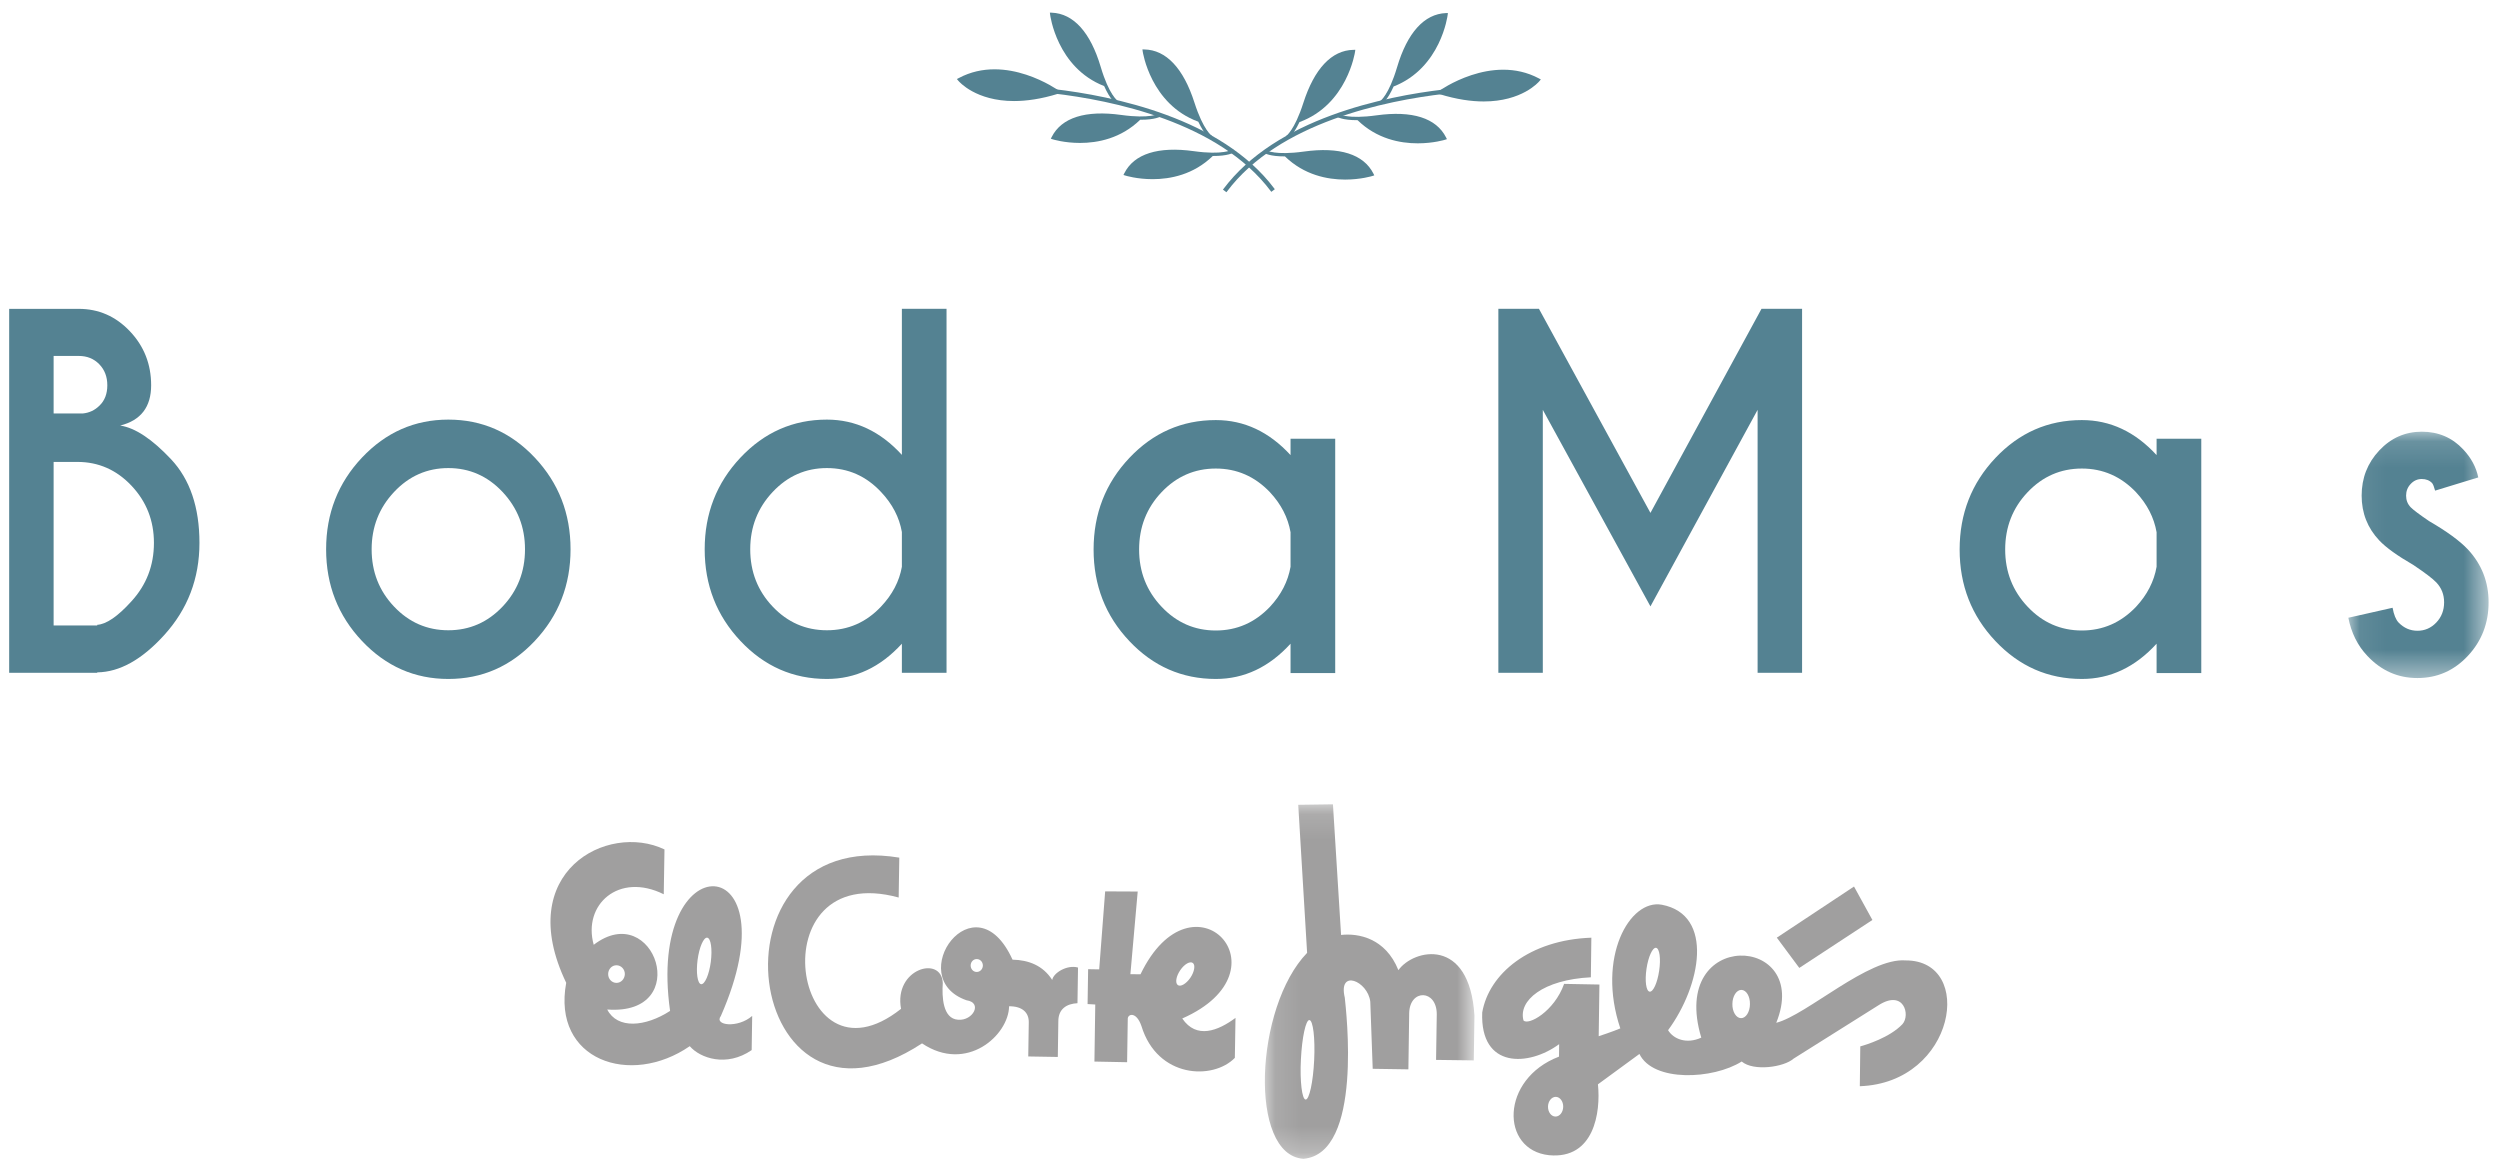 <svg width="96px" height="45px" viewBox="0 0 96 45" version="1.1" xmlns="http://www.w3.org/2000/svg" xmlns:xlink="http://www.w3.org/1999/xlink">
    <!-- Generator: Sketch 47.1 (45422) - http://www.bohemiancoding.com/sketch -->
    <desc>Created with Sketch.</desc>
    <defs>
        <polygon id="path-1" points="0.115 13.744 8.164 13.744 8.164 0.131 0.115 0.131"></polygon>
        <polygon id="path-3" points="5.455 0.127 5.455 9.587 0.07 9.587 0.07 0.127 5.455 0.127"></polygon>
    </defs>
    <g id="CATEGORIES" stroke="none" stroke-width="1" fill="none" fill-rule="evenodd">
        <g id="EJEMPLO-HOME" transform="translate(-464, -1462)">
            <g id="Page-1" transform="translate(464.352, 1462.484)">
                <path d="M36.921,36.588 C36.919,36.724 37.022,36.839 37.15,36.839 C37.279,36.843 37.388,36.733 37.39,36.593 C37.39,36.455 37.289,36.347 37.16,36.344 C37.027,36.341 36.923,36.452 36.921,36.588 C36.921,36.588 36.923,36.452 36.921,36.588 L36.921,36.588 Z M34.157,33.981 C28.7,32.489 30.061,41.578 34.248,38.255 C33.96,36.714 35.804,36.185 35.851,37.264 C35.816,37.787 35.844,38.634 36.438,38.674 C37.009,38.723 37.393,38.017 36.76,37.926 C34.303,37.062 37.078,33.168 38.529,36.367 C39.15,36.38 39.699,36.593 40.053,37.146 C40.098,36.871 40.632,36.551 41.044,36.67 L41.023,38.039 C40.607,38.059 40.285,38.26 40.288,38.738 L40.268,40.103 L39.133,40.084 L39.153,38.774 C39.158,38.405 38.916,38.155 38.397,38.156 C38.382,39.267 36.77,40.732 35.054,39.582 C28.189,44.088 26.548,31.197 34.181,32.449 L34.157,33.981 Z M44.971,36.77 C44.811,37.002 44.767,37.259 44.874,37.341 C44.979,37.422 45.196,37.297 45.356,37.065 C45.515,36.833 45.557,36.574 45.454,36.495 C45.347,36.413 45.13,36.536 44.971,36.77 C44.971,36.77 45.13,36.536 44.971,36.77 L44.971,36.77 Z M43.336,33.751 L43.055,36.924 L43.443,36.929 C45.445,32.775 49.236,36.78 45.047,38.626 C45.591,39.43 46.422,39.1 47.091,38.603 L47.066,40.138 C46.228,40.999 44.095,40.924 43.48,38.918 C43.28,38.335 42.944,38.453 42.954,38.648 L42.929,40.305 L41.674,40.28 L41.706,38.089 L41.411,38.072 L41.432,36.733 L41.857,36.74 L42.086,33.745 L43.336,33.751 Z" id="Fill-1" fill="#A09F9F"></path>
                <g id="Group-5" transform="translate(48.103, 30.27)">
                    <mask id="mask-2" fill="white">
                        <use xlink:href="#path-1"></use>
                    </mask>
                    <g id="Clip-4"></g>
                    <path d="M1.5,9.927 C1.457,10.771 1.542,11.46 1.681,11.469 C1.82,11.477 1.968,10.801 2.009,9.957 C2.05,9.113 1.968,8.426 1.825,8.416 C1.687,8.41 1.542,9.083 1.5,9.927 C1.5,9.927 1.542,9.083 1.5,9.927 L1.5,9.927 Z M2.73,0.131 L3.042,5.148 C3.689,5.075 4.745,5.257 5.243,6.5 C5.825,5.687 7.976,5.201 8.164,8.243 L8.138,9.965 L6.69,9.946 L6.717,8.193 C6.717,7.234 5.682,7.215 5.658,8.145 L5.627,10.309 L4.257,10.288 L4.164,7.712 C4.073,6.918 2.919,6.433 3.185,7.557 C3.231,8.026 3.897,13.55 1.596,13.744 C-0.523,13.601 -0.272,7.911 1.738,5.836 L1.397,0.15 L2.73,0.131 Z" id="Fill-3" fill="#A09F9F" mask="url(#mask-2)"></path>
                </g>
                <path d="M26.435,36.377 C26.371,36.869 26.432,37.286 26.57,37.309 C26.711,37.325 26.878,36.944 26.943,36.452 C27.006,35.959 26.946,35.544 26.806,35.523 C26.668,35.503 26.5,35.886 26.435,36.377 C26.435,36.377 26.5,35.886 26.435,36.377 M23.001,36.916 C22.999,37.104 23.138,37.255 23.315,37.259 C23.492,37.263 23.636,37.111 23.642,36.924 C23.645,36.74 23.504,36.586 23.327,36.582 C23.148,36.578 23.005,36.727 23.001,36.916 C23.001,36.916 23.005,36.727 23.001,36.916 M22.965,38.281 C23.354,39.043 24.429,38.95 25.379,38.335 C24.457,31.792 30.18,32.052 27.329,38.53 C27.051,38.897 27.982,39.009 28.532,38.527 L28.512,39.84 C27.545,40.506 26.53,40.149 26.135,39.689 C23.852,41.263 20.842,40.23 21.39,37.255 C19.346,33.003 22.97,31.083 25.164,32.134 L25.136,33.856 C23.405,32.994 22.017,34.258 22.447,35.796 C24.775,34.014 26.296,38.529 22.965,38.281" id="Fill-6" fill="#A09F9F"></path>
                <polygon id="Fill-8" fill="#A09F9F" points="70.842 33.559 71.548 34.843 68.741 36.684 67.878 35.522"></polygon>
                <path d="M66.172,38.066 C66.174,37.767 66.332,37.526 66.517,37.528 C66.706,37.531 66.852,37.775 66.846,38.074 C66.844,38.379 66.688,38.617 66.502,38.613 C66.314,38.611 66.164,38.362 66.172,38.066 C66.174,37.767 66.172,38.066 66.172,38.066 M59.133,43.876 C60.86,44.037 61.121,42.236 61.009,41.154 L62.602,39.988 C63.13,41.078 65.431,40.97 66.529,40.278 C66.987,40.665 68.153,40.494 68.518,40.17 L71.782,38.118 C72.758,37.493 73.016,38.496 72.701,38.845 C72.215,39.358 71.294,39.641 71.083,39.697 L71.065,41.227 C74.747,41.098 75.503,36.388 72.826,36.396 C71.396,36.281 69.037,38.485 67.856,38.792 C69.238,35.379 63.71,35.135 64.977,39.361 C64.406,39.623 63.904,39.412 63.702,39.075 C64.957,37.374 65.487,34.646 63.464,34.258 C62.226,34.029 60.953,36.281 61.868,39.006 C61.593,39.125 61.038,39.307 61.038,39.307 L61.066,37.322 L59.71,37.297 C59.331,38.36 58.33,38.907 58.15,38.7 C57.943,37.94 58.9,37.136 60.737,37.044 L60.756,35.523 C58.378,35.608 56.822,36.908 56.565,38.396 C56.482,40.569 58.357,40.467 59.519,39.612 L59.514,40.09 C57.253,40.953 57.26,43.678 59.133,43.876 C59.133,43.876 57.26,43.678 59.133,43.876 M62.874,36.714 C62.943,36.251 63.107,35.893 63.242,35.912 C63.375,35.937 63.43,36.33 63.359,36.797 C63.291,37.259 63.127,37.619 62.992,37.595 C62.857,37.574 62.805,37.176 62.874,36.714 C62.943,36.251 62.874,36.714 62.874,36.714 M59.091,42.009 C59.095,41.8 59.23,41.634 59.39,41.635 C59.55,41.637 59.679,41.808 59.675,42.017 C59.671,42.227 59.538,42.393 59.377,42.392 C59.216,42.39 59.088,42.219 59.091,42.009 C59.095,41.8 59.091,42.009 59.091,42.009" id="Fill-10" fill="#A09F9F"></path>
                <path d="M46.736,6.849 C48.735,4.184 52.85,3.345 55.125,3.083 L55.114,2.985 C52.823,3.25 48.679,4.096 46.658,6.791 L46.736,6.849 Z" id="Fill-12" fill="#548292"></path>
                <path d="M46.707,6.784 L46.729,6.8 C48.734,4.16 52.807,3.319 55.086,3.052 L55.083,3.024 C52.799,3.292 48.718,4.135 46.707,6.784 L46.707,6.784 Z M46.743,6.898 L46.609,6.798 L46.63,6.77 C48.659,4.064 52.814,3.216 55.11,2.95 L55.145,2.947 L55.164,3.113 L55.129,3.118 C52.86,3.379 48.755,4.215 46.764,6.87 L46.743,6.898 Z" id="Fill-14" fill="#548292"></path>
                <path d="M48.236,5.339 C48.236,5.339 48.561,5.562 49.726,5.399 C50.89,5.237 51.925,5.408 52.331,6.212 C52.331,6.212 50.407,6.831 49.016,5.458" id="Fill-16" fill="#548292"></path>
                <path d="M49.734,5.463 C49.52,5.492 49.334,5.509 49.172,5.517 C50.353,6.572 51.885,6.263 52.237,6.172 C51.77,5.365 50.625,5.338 49.734,5.463 M48.99,5.522 C48.406,5.525 48.21,5.399 48.2,5.392 L48.271,5.286 C48.275,5.289 48.604,5.491 49.717,5.336 C51.089,5.145 52.012,5.438 52.388,6.184 L52.421,6.25 L52.35,6.273 C52.341,6.276 51.905,6.412 51.3,6.412 C50.622,6.411 49.731,6.241 48.99,5.522" id="Fill-18" fill="#548292"></path>
                <path d="M51.024,3.948 C51.024,3.948 51.349,4.171 52.514,4.008 C53.679,3.846 54.713,4.017 55.119,4.821 C55.119,4.821 53.196,5.44 51.804,4.067" id="Fill-20" fill="#548292"></path>
                <path d="M52.523,4.072 C52.309,4.101 52.122,4.118 51.96,4.126 C53.142,5.181 54.673,4.871 55.025,4.781 C54.558,3.974 53.413,3.947 52.523,4.072 M51.779,4.131 C51.199,4.134 50.999,4.008 50.988,4.001 L51.06,3.895 C51.063,3.897 51.393,4.1 52.505,3.945 C53.877,3.755 54.8,4.047 55.176,4.793 L55.21,4.859 L55.139,4.882 C55.13,4.885 54.694,5.02 54.089,5.02 C53.41,5.02 52.519,4.85 51.779,4.131" id="Fill-22" fill="#548292"></path>
                <path d="M49.056,4.805 C49.056,4.805 49.397,4.608 49.756,3.489 C50.116,2.369 50.718,1.51 51.619,1.494 C51.619,1.494 51.342,3.496 49.502,4.153" id="Fill-24" fill="#548292"></path>
                <path d="M49.817,3.508 C49.751,3.714 49.685,3.889 49.622,4.039 C51.085,3.432 51.471,1.918 51.542,1.561 C50.612,1.632 50.092,2.652 49.817,3.508 L49.817,3.508 Z M49.023,4.75 C49.027,4.748 49.353,4.539 49.696,3.469 C50.119,2.151 50.784,1.446 51.618,1.43 L51.692,1.429 L51.682,1.502 C51.679,1.523 51.381,3.532 49.548,4.204 C49.297,4.733 49.099,4.853 49.088,4.86 L49.023,4.75 Z" id="Fill-26" fill="#548292"></path>
                <path d="M52.684,3.448 C52.684,3.448 53.021,3.244 53.356,2.117 C53.691,0.99 54.274,0.118 55.175,0.082 C55.175,0.082 54.941,2.089 53.115,2.787" id="Fill-28" fill="#548292"></path>
                <path d="M53.417,2.135 C53.355,2.342 53.293,2.519 53.233,2.67 C54.683,2.031 55.035,0.509 55.099,0.151 C54.171,0.242 53.673,1.273 53.417,2.135 L53.417,2.135 Z M52.65,3.394 C52.654,3.392 52.975,3.175 53.295,2.099 C53.689,0.771 54.338,0.052 55.172,0.018 L55.247,0.016 L55.238,0.089 C55.236,0.11 54.981,2.125 53.163,2.837 C52.924,3.371 52.728,3.496 52.717,3.502 L52.65,3.394 Z" id="Fill-30" fill="#548292"></path>
                <path d="M58.71,2.587 C58.71,2.587 57.621,3.894 54.947,3.065 C54.947,3.065 56.914,1.631 58.71,2.587" id="Fill-32" fill="#548292"></path>
                <path d="M55.106,3.042 C57.264,3.663 58.338,2.845 58.596,2.606 C57.13,1.888 55.546,2.764 55.106,3.042 M54.927,3.131 L54.797,3.09 L54.907,3.01 C54.927,2.995 56.929,1.561 58.742,2.527 L58.816,2.567 L58.762,2.631 C58.728,2.673 58.09,3.412 56.622,3.412 C56.146,3.412 55.584,3.334 54.927,3.131" id="Fill-34" fill="#548292"></path>
                <path d="M48.473,6.834 C46.474,4.168 42.359,3.33 40.084,3.067 L40.096,2.97 C42.386,3.234 46.53,4.08 48.552,6.775 L48.473,6.834 Z" id="Fill-36" fill="#548292"></path>
                <path d="M40.123,3.036 C42.403,3.303 46.476,4.144 48.48,6.785 L48.503,6.768 C46.492,4.119 42.41,3.276 40.127,3.009 L40.123,3.036 Z M48.466,6.883 L48.445,6.855 C46.454,4.2 42.35,3.364 40.081,3.102 L40.046,3.098 L40.065,2.931 L40.1,2.935 C42.396,3.2 46.55,4.049 48.58,6.754 L48.601,6.782 L48.466,6.883 Z" id="Fill-38" fill="#548292"></path>
                <path d="M46.974,5.324 C46.974,5.324 46.649,5.546 45.484,5.384 C44.319,5.222 43.284,5.392 42.879,6.197 C42.879,6.197 44.802,6.816 46.193,5.443" id="Fill-40" fill="#548292"></path>
                <path d="M42.973,6.157 C43.325,6.247 44.857,6.556 46.038,5.501 C45.876,5.494 45.689,5.477 45.475,5.447 C44.585,5.323 43.44,5.35 42.973,6.157 M43.909,6.396 C43.304,6.396 42.868,6.26 42.859,6.257 L42.788,6.235 L42.822,6.168 C43.198,5.423 44.121,5.13 45.493,5.321 C46.605,5.476 46.935,5.273 46.938,5.271 L47.009,5.377 C46.999,5.384 46.803,5.51 46.219,5.506 C45.479,6.225 44.588,6.396 43.909,6.396" id="Fill-42" fill="#548292"></path>
                <path d="M44.185,3.933 C44.185,3.933 43.86,4.155 42.696,3.993 C41.531,3.831 40.496,4.001 40.09,4.806 C40.09,4.806 42.014,5.425 43.405,4.052" id="Fill-44" fill="#548292"></path>
                <path d="M40.184,4.766 C40.537,4.856 42.068,5.165 43.249,4.11 C43.088,4.103 42.901,4.086 42.687,4.056 C41.796,3.932 40.652,3.959 40.184,4.766 M41.121,5.005 C40.516,5.005 40.08,4.869 40.071,4.866 L40,4.843 L40.033,4.777 C40.409,4.032 41.333,3.739 42.704,3.93 C43.817,4.085 44.147,3.882 44.15,3.88 L44.221,3.985 C44.211,3.993 44.01,4.118 43.431,4.115 C42.69,4.835 41.799,5.005 41.121,5.005" id="Fill-46" fill="#548292"></path>
                <path d="M46.154,4.789 C46.154,4.789 45.812,4.593 45.453,3.473 C45.094,2.353 44.491,1.495 43.59,1.478 C43.59,1.478 43.867,3.48 45.708,4.138" id="Fill-48" fill="#548292"></path>
                <path d="M43.667,1.546 C43.739,1.903 44.125,3.416 45.588,4.023 C45.524,3.874 45.459,3.698 45.393,3.493 C45.118,2.636 44.597,1.616 43.667,1.546 L43.667,1.546 Z M46.122,4.844 C46.111,4.838 45.912,4.718 45.662,4.189 C43.828,3.517 43.53,1.507 43.527,1.487 L43.517,1.413 L43.591,1.415 C44.426,1.43 45.091,2.135 45.514,3.454 C45.857,4.523 46.183,4.732 46.186,4.734 L46.122,4.844 Z" id="Fill-50" fill="#548292"></path>
                <path d="M42.525,3.432 C42.525,3.432 42.189,3.229 41.854,2.101 C41.519,0.974 40.935,0.103 40.035,0.067 C40.035,0.067 40.268,2.074 42.094,2.771" id="Fill-52" fill="#548292"></path>
                <path d="M40.11,0.136 C40.174,0.494 40.527,2.016 41.976,2.654 C41.916,2.504 41.854,2.327 41.793,2.12 C41.537,1.258 41.039,0.227 40.11,0.136 L40.11,0.136 Z M42.492,3.487 C42.482,3.48 42.286,3.356 42.047,2.821 C40.228,2.11 39.974,0.094 39.972,0.074 L39.963,5.60962261e-05 L40.037,0.003 C40.871,0.037 41.521,0.756 41.915,2.083 C42.234,3.16 42.556,3.376 42.559,3.378 L42.492,3.487 Z" id="Fill-54" fill="#548292"></path>
                <path d="M36.5,2.572 C36.5,2.572 37.588,3.879 40.262,3.05 C40.262,3.05 38.296,1.615 36.5,2.572" id="Fill-56" fill="#548292"></path>
                <path d="M36.614,2.59 C36.871,2.83 37.946,3.647 40.103,3.026 C39.663,2.748 38.08,1.872 36.614,2.59 M38.588,3.396 C37.119,3.396 36.482,2.657 36.447,2.616 L36.393,2.551 L36.468,2.512 C38.28,1.546 40.283,2.98 40.303,2.995 L40.413,3.075 L40.283,3.115 C39.626,3.319 39.063,3.396 38.588,3.396" id="Fill-58" fill="#548292"></path>
                <path d="M1.707,17.254 L1.707,23.535 L3.382,23.535 L3.382,23.509 C3.733,23.486 4.171,23.186 4.693,22.609 C5.27,21.98 5.559,21.232 5.559,20.364 C5.559,19.508 5.272,18.776 4.697,18.167 C4.123,17.559 3.431,17.254 2.623,17.254 L1.707,17.254 Z M1.707,13.184 L1.707,15.394 L2.821,15.394 C3.074,15.371 3.291,15.269 3.472,15.088 C3.67,14.896 3.769,14.637 3.769,14.311 C3.769,13.984 3.666,13.715 3.46,13.503 C3.254,13.29 2.991,13.184 2.672,13.184 L1.707,13.184 Z M2.672,11.376 C3.437,11.376 4.091,11.662 4.635,12.236 C5.18,12.81 5.452,13.501 5.452,14.311 C5.452,15.143 5.056,15.659 4.264,15.857 C4.836,15.944 5.486,16.375 6.215,17.149 C6.943,17.924 7.307,18.996 7.307,20.364 C7.307,21.733 6.854,22.915 5.947,23.91 C5.094,24.848 4.24,25.323 3.382,25.335 L3.382,25.352 L7.01202826e-05,25.352 L7.01202826e-05,11.376 L2.672,11.376 Z" id="Fill-60" fill="#548292"></path>
                <path d="M14.781,18.407 C14.206,19.019 13.919,19.753 13.919,20.609 C13.919,21.471 14.206,22.204 14.781,22.81 C15.355,23.416 16.05,23.718 16.864,23.718 C17.677,23.718 18.371,23.416 18.946,22.81 C19.52,22.204 19.808,21.471 19.808,20.609 C19.808,19.753 19.52,19.019 18.946,18.407 C18.371,17.796 17.677,17.49 16.864,17.49 C16.05,17.49 15.355,17.796 14.781,18.407 M16.864,15.629 C18.161,15.629 19.268,16.116 20.183,17.088 C21.099,18.061 21.557,19.234 21.557,20.609 C21.557,21.983 21.099,23.156 20.183,24.129 C19.268,25.102 18.161,25.588 16.864,25.588 C15.571,25.588 14.466,25.102 13.548,24.129 C12.63,23.156 12.171,21.983 12.171,20.609 C12.171,19.234 12.63,18.061 13.548,17.088 C14.466,16.116 15.571,15.629 16.864,15.629" id="Fill-62" fill="#548292"></path>
                <path d="M34.28,21.281 L34.28,19.945 C34.181,19.38 33.914,18.867 33.479,18.407 C32.907,17.796 32.215,17.49 31.401,17.49 C30.587,17.49 29.893,17.796 29.319,18.407 C28.744,19.019 28.457,19.753 28.457,20.609 C28.457,21.471 28.744,22.205 29.319,22.81 C29.893,23.416 30.587,23.718 31.401,23.718 C32.215,23.718 32.907,23.416 33.479,22.81 C33.914,22.35 34.181,21.84 34.28,21.281 M34.28,16.983 L34.28,11.375 L35.995,11.375 L35.995,25.352 L34.28,25.352 L34.28,24.234 C33.455,25.137 32.495,25.588 31.401,25.588 C30.103,25.588 28.997,25.102 28.082,24.129 C27.166,23.156 26.708,21.983 26.708,20.609 C26.708,19.234 27.166,18.061 28.082,17.088 C28.997,16.116 30.103,15.629 31.401,15.629 C32.495,15.629 33.455,16.081 34.28,16.983" id="Fill-64" fill="#548292"></path>
                <path d="M49.205,21.281 L49.205,19.954 C49.106,19.389 48.842,18.876 48.413,18.416 C47.836,17.811 47.143,17.508 46.335,17.508 C45.521,17.508 44.826,17.811 44.252,18.416 C43.677,19.022 43.39,19.756 43.39,20.618 C43.39,21.473 43.677,22.206 44.252,22.814 C44.826,23.423 45.521,23.727 46.335,23.727 C47.143,23.727 47.836,23.424 48.413,22.819 C48.842,22.359 49.106,21.846 49.205,21.281 M49.205,16.992 L49.205,16.363 L50.92,16.363 L50.92,25.361 L49.205,25.361 L49.205,24.234 C48.38,25.137 47.423,25.588 46.335,25.588 C45.037,25.588 43.93,25.103 43.015,24.133 C42.099,23.164 41.642,21.992 41.642,20.618 C41.642,19.243 42.099,18.071 43.015,17.101 C43.93,16.132 45.037,15.647 46.335,15.647 C47.423,15.647 48.38,16.095 49.205,16.992" id="Fill-66" fill="#548292"></path>
                <polygon id="Fill-68" fill="#548292" points="58.744 11.375 63.025 19.211 67.289 11.375 68.848 11.375 68.848 25.352 67.14 25.352 67.14 15.254 63.025 22.801 58.892 15.254 58.892 25.352 57.185 25.352 57.185 11.375"></polygon>
                <path d="M82.461,21.281 L82.461,19.954 C82.362,19.389 82.099,18.876 81.67,18.416 C81.092,17.811 80.399,17.508 79.591,17.508 C78.777,17.508 78.083,17.811 77.509,18.416 C76.934,19.022 76.647,19.756 76.647,20.618 C76.647,21.473 76.934,22.206 77.509,22.814 C78.083,23.423 78.777,23.727 79.591,23.727 C80.399,23.727 81.092,23.424 81.67,22.819 C82.099,22.359 82.362,21.846 82.461,21.281 M82.461,16.992 L82.461,16.363 L84.177,16.363 L84.177,25.361 L82.461,25.361 L82.461,24.234 C81.637,25.137 80.68,25.588 79.591,25.588 C78.293,25.588 77.187,25.103 76.272,24.133 C75.356,23.164 74.898,21.992 74.898,20.618 C74.898,19.243 75.356,18.071 76.272,17.101 C77.187,16.132 78.293,15.647 79.591,15.647 C80.68,15.647 81.637,16.095 82.461,16.992" id="Fill-70" fill="#548292"></path>
                <g id="Group-74" transform="translate(89.754, 15.966)">
                    <mask id="mask-4" fill="white">
                        <use xlink:href="#path-3"></use>
                    </mask>
                    <g id="Clip-73"></g>
                    <path d="M2,7.456 C2.203,7.666 2.445,7.771 2.725,7.771 C3.006,7.771 3.246,7.666 3.447,7.456 C3.648,7.246 3.748,6.987 3.748,6.679 C3.748,6.381 3.649,6.128 3.451,5.918 C3.314,5.773 3.02,5.549 2.569,5.246 C1.953,4.891 1.516,4.576 1.257,4.302 C0.807,3.825 0.581,3.251 0.581,2.582 C0.581,1.906 0.807,1.328 1.257,0.848 C1.708,0.367 2.253,0.127 2.89,0.127 C3.528,0.127 4.059,0.354 4.482,0.808 C4.785,1.129 4.977,1.487 5.06,1.883 L3.402,2.39 C3.363,2.244 3.325,2.148 3.287,2.101 C3.188,1.996 3.055,1.944 2.89,1.944 C2.725,1.944 2.584,2.007 2.466,2.132 C2.347,2.257 2.288,2.407 2.288,2.582 C2.288,2.756 2.346,2.905 2.462,3.027 C2.566,3.132 2.803,3.31 3.171,3.56 C3.853,3.956 4.347,4.317 4.656,4.643 C5.189,5.214 5.456,5.892 5.456,6.679 C5.456,7.482 5.19,8.168 4.66,8.736 C4.129,9.303 3.484,9.587 2.725,9.587 C1.972,9.587 1.329,9.302 0.796,8.731 C0.427,8.341 0.185,7.855 0.07,7.272 L1.769,6.888 C1.818,7.156 1.895,7.345 2,7.456" id="Fill-72" fill="#548292" mask="url(#mask-4)"></path>
                </g>
            </g>
        </g>
    </g>
</svg>